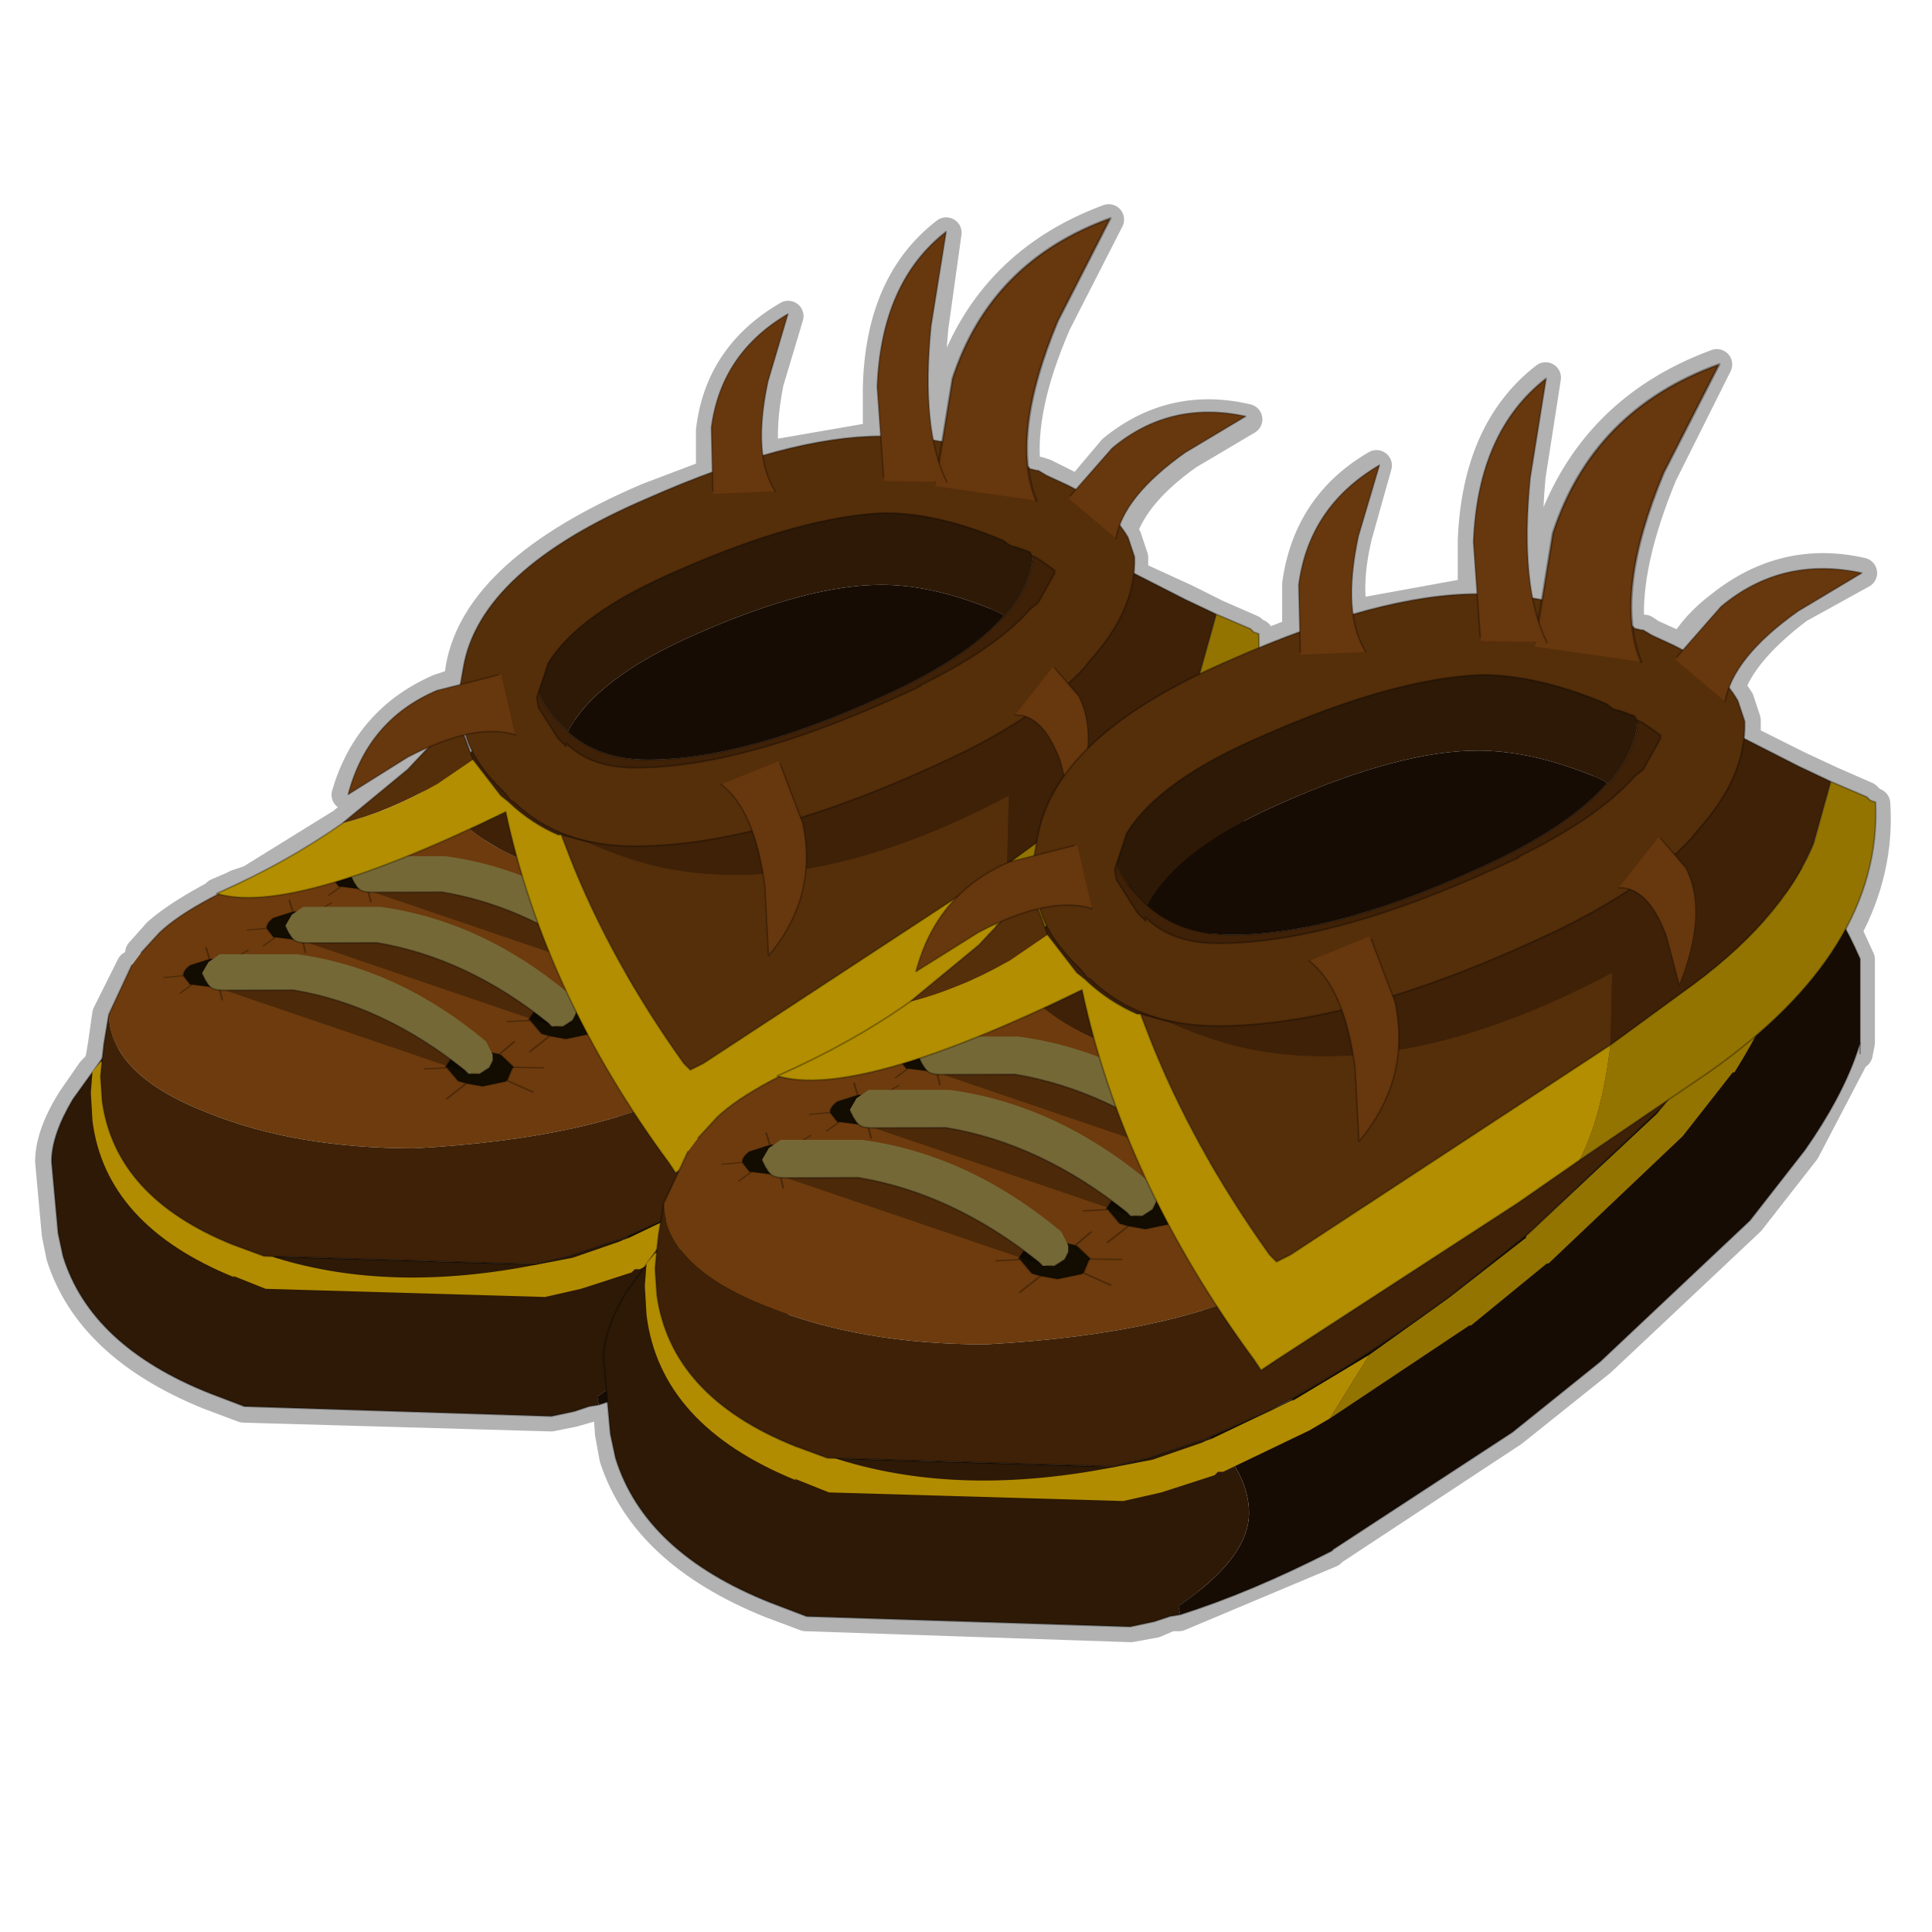 <?xml version="1.0" encoding="UTF-8" standalone="no"?>
<svg xmlns:xlink="http://www.w3.org/1999/xlink" height="440.0px" width="440.0px" xmlns="http://www.w3.org/2000/svg">
  <g transform="matrix(10.0, 0.0, 0.0, 10.0, 0.0, 0.0)">
    <use height="44.0" transform="matrix(1.0, 0.0, 0.0, 1.0, 0.0, 0.0)" width="44.0" xlink:href="#shape0"/>
    <use height="37.1" transform="matrix(0.744, 0.0, 0.0, 0.744, 1.176, 4.986)" width="36.95" xlink:href="#sprite0"/>
    <use height="37.1" transform="matrix(0.784, 0.0, 0.0, 0.784, 13.745, 8.313)" width="36.95" xlink:href="#sprite0"/>
  </g>
  <defs>
    <g id="shape0" transform="matrix(1.0, 0.0, 0.0, 1.0, 0.0, 0.0)">
      <path d="M44.0 44.0 L0.0 44.0 0.0 0.0 44.0 0.0 44.0 44.0" fill="#43adca" fill-opacity="0.0" fill-rule="evenodd" stroke="none"/>
      <path d="M3.2 21.7 L3.6 21.25 Q4.05 20.85 5.0 20.35 L4.95 20.35 5.3 20.2 5.4 20.15 5.7 20.05 7.8 18.75 9.3 17.5 9.8 17.05 9.3 17.25 7.9 18.1 Q8.4 16.4 10.0 15.7 L10.45 15.55 10.5 15.2 Q10.9 13.0 14.75 11.35 L16.2 10.8 16.2 9.8 Q16.4 8.1 17.95 7.2 L17.5 8.7 Q17.3 9.7 17.4 10.4 L20.0 9.95 20.0 8.85 Q20.05 6.45 21.55 5.3 L21.25 7.45 Q21.1 8.95 21.3 10.05 L21.35 10.05 21.65 8.65 Q22.55 6.0 25.25 5.0 L24.05 7.35 Q23.2 9.3 23.35 10.65 L23.4 10.65 23.45 10.7 23.6 10.75 23.65 10.75 23.8 10.8 24.3 11.05 24.55 11.2 25.35 10.25 Q26.7 9.15 28.4 9.55 L27.05 10.35 Q25.85 11.2 25.55 12.1 L25.65 12.25 25.8 12.7 25.8 13.1 27.0 13.65 27.7 14.0 28.5 14.35 28.55 14.4 28.65 14.45 28.65 14.75 29.55 14.4 29.55 13.3 Q29.8 11.5 31.35 10.6 L30.9 12.2 Q30.65 13.25 30.8 14.0 L33.55 13.5 33.55 12.3 Q33.65 9.8 35.2 8.6 L34.85 10.85 Q34.7 12.5 34.9 13.6 L34.95 13.6 Q35.05 12.9 35.3 12.15 36.25 9.35 39.1 8.3 L37.85 10.8 Q37.0 12.85 37.1 14.25 L37.2 14.25 37.25 14.3 37.4 14.35 37.45 14.35 37.6 14.45 38.15 14.7 38.3 14.8 Q38.6 14.25 39.2 13.8 40.65 12.65 42.4 13.05 L40.95 13.85 Q39.7 14.8 39.4 15.65 L39.6 15.95 39.75 16.4 39.75 16.85 40.95 17.45 41.7 17.8 42.5 18.15 42.6 18.25 42.7 18.3 Q42.8 19.8 42.05 21.2 L42.35 21.85 42.35 23.75 42.3 24.0 42.25 24.0 41.1 26.2 39.85 27.8 36.45 31.0 34.45 32.6 30.35 35.3 30.3 35.35 26.85 36.8 26.65 36.8 26.3 36.95 25.75 37.05 18.35 36.8 17.55 36.5 Q14.7 35.35 14.0 33.2 L13.9 32.65 13.85 31.95 13.6 32.0 13.4 32.05 13.05 32.15 12.55 32.25 5.55 32.05 4.75 31.75 Q2.05 30.65 1.4 28.6 L1.3 28.1 1.15 26.45 Q1.15 25.85 1.65 25.05 L2.1 24.4 2.25 24.25 2.3 24.1 2.35 23.8 2.45 23.1 3.0 22.0 M34.9 13.6 L34.95 13.7 34.95 13.6 M33.7 14.45 L33.55 13.5 M23.5 12.65 L23.65 12.75 24.0 13.0 24.0 13.1 23.65 13.75 23.45 13.9 20.9 15.6 20.95 15.6 Q17.05 17.5 14.45 17.5 13.45 17.5 12.9 16.95 L12.9 17.0 12.7 16.8 12.25 16.1 12.2 15.9 12.25 15.8 12.5 15.1 Q13.2 13.95 15.45 13.0 18.25 11.75 20.1 11.7 21.35 11.7 22.85 12.35 L23.0 12.4 23.15 12.45 23.45 12.6 23.5 12.65 22.9 14.05 22.85 14.05 Q22.1 14.9 20.5 15.65 17.1 17.3 14.75 17.3 13.6 17.3 12.9 16.7 L12.75 16.55 12.25 15.8 M23.35 10.65 L23.55 11.45 M28.65 14.75 L28.05 15.0 27.4 15.35 Q25.65 16.15 24.7 17.15 L24.2 17.75 Q23.75 18.4 23.6 19.1 L23.6 19.25 23.55 19.45 24.5 19.25 M25.8 13.1 Q25.7 14.1 24.85 15.05 L24.65 15.2 24.3 15.55 24.5 15.9 24.7 17.15 M24.2 17.75 L24.1 17.4 Q23.75 16.5 23.25 16.4 L21.7 17.2 18.25 18.6 18.25 18.7 18.35 19.8 Q18.25 20.85 17.5 21.75 L17.4 20.15 17.4 19.95 17.1 18.9 14.45 19.25 14.25 19.25 13.35 19.15 12.8 19.0 12.95 19.5 13.2 20.05 13.55 20.8 M23.95 15.3 L24.3 15.55 M23.55 19.45 L23.05 19.6 22.9 19.7 Q22.25 19.95 21.8 20.45 21.2 21.15 20.9 22.15 L22.3 21.25 22.7 21.05 22.8 21.0 23.65 20.7 23.7 20.7 24.9 20.65 M23.05 19.6 L23.6 19.25 M25.45 19.7 L25.7 19.0 Q26.45 17.75 28.8 16.75 31.75 15.45 33.75 15.4 35.05 15.4 36.6 16.05 L36.65 16.1 36.8 16.15 36.9 16.2 37.25 16.3 37.3 16.35 37.45 16.45 37.8 16.75 37.8 16.85 37.45 17.55 37.25 17.7 Q36.4 18.6 34.6 19.5 L34.65 19.5 Q30.5 21.45 27.75 21.45 26.7 21.45 26.1 20.9 L26.1 20.95 25.9 20.75 25.8 20.6 25.45 20.0 25.4 19.8 25.45 19.7 M37.3 16.35 Q37.3 17.1 36.65 17.85 L36.6 17.85 Q35.8 18.75 34.1 19.55 30.5 21.3 28.05 21.3 L27.55 21.3 26.2 20.75 26.1 20.65 25.8 20.6 M26.55 23.25 L27.55 23.35 Q25.9 23.3 24.85 22.3 L24.8 22.25 24.6 22.1 23.85 21.1 23.8 21.15 23.9 21.3 24.55 22.15 24.75 22.35 24.8 22.35 25.9 23.1 26.0 23.1 26.55 23.25 M26.7 24.95 L26.35 24.15 26.15 23.6 26.0 23.1 M27.55 23.35 L27.75 23.35 30.55 23.0 29.8 21.9 M25.05 24.05 L24.95 23.65 24.65 22.55 23.8 23.0 22.05 23.65 21.75 23.65 M21.05 23.4 L21.1 23.7 20.65 23.85 20.5 24.05 20.55 24.25 20.65 24.3 20.7 24.3 21.15 24.35 21.4 24.5 23.15 24.45 Q24.3 24.65 25.45 25.2 L26.9 26.15 27.25 26.4 M26.15 26.9 L25.7 25.95 M24.8 27.35 L25.25 27.55 25.5 27.85 25.7 27.9 26.1 28.0 26.65 27.9 26.7 27.85 26.8 27.55 26.85 27.55 26.5 27.2 26.95 27.0 27.3 26.7 27.1 26.65 26.85 26.35 26.4 26.15 M27.6 26.5 L27.85 26.3 M41.7 17.8 L41.3 19.25 41.05 19.8 40.7 20.35 40.2 21.0 38.3 22.65 36.65 23.8 30.9 27.7 29.4 28.6 29.05 28.75 28.95 28.6 27.75 26.8 27.7 26.8 27.3 26.7 M31.25 21.35 L31.8 22.65 35.4 21.2 37.0 20.35 37.2 20.25 Q37.65 20.4 37.95 21.25 L38.2 22.4 Q38.9 20.75 38.4 19.75 L38.2 19.45 37.75 19.05 M31.8 22.65 L31.8 22.8 31.9 23.95 Q31.75 25.05 30.95 26.0 L30.85 24.3 30.8 24.05 30.55 23.0 M28.85 26.95 L28.3 26.65 28.25 26.7 27.75 26.8 M29.15 26.35 L28.45 26.35 28.4 26.35 28.3 26.65 M23.65 20.7 L23.8 21.15 M23.7 20.7 L23.85 21.1 M28.45 25.7 L28.1 26.0 28.45 26.35 M39.4 15.65 L39.3 15.95 M38.2 19.45 L38.5 19.1 38.7 18.9 Q39.6 17.9 39.75 16.85 M15.65 26.25 L15.4 26.7 15.1 27.4 15.05 27.8 15.05 27.85 15.0 28.1 14.95 28.45 14.9 28.85 14.9 28.9 14.95 29.5 Q15.25 31.8 18.1 32.95 L18.85 33.2 21.05 33.65 24.05 33.6 24.75 33.55 25.25 33.45 25.35 33.4 26.15 33.2 27.35 32.8 27.55 32.75 29.1 32.05 29.45 31.85 Q31.15 30.9 33.05 29.5 L34.8 28.1 37.85 25.2 37.9 25.15 36.0 26.45 34.55 27.4 29.05 31.0 28.7 31.2 28.6 31.0 27.75 29.75 26.65 27.9 M42.05 21.2 Q41.35 22.45 39.95 23.65 L38.9 24.45 37.9 25.15 M37.1 14.25 L37.3 15.1 M30.8 14.0 L31.1 14.85 M29.6 14.8 L29.55 14.4 M34.95 13.7 L35.25 14.8 M27.4 15.35 L27.7 14.0 M26.85 27.55 L27.55 27.55 M26.0 27.7 L26.25 27.5 M26.7 27.85 L27.25 28.15 M22.8 28.5 L23.25 28.7 23.5 29.0 23.7 29.05 24.1 29.15 24.65 29.05 24.7 29.0 24.8 28.7 24.85 28.7 24.5 28.35 24.85 28.05 M23.7 29.05 L23.2 29.45 M17.45 25.75 L17.5 26.05 17.05 26.2 16.9 26.4 17.05 26.65 17.1 26.65 17.55 26.7 17.8 26.85 19.55 26.8 Q21.5 27.1 23.3 28.5 L23.65 28.75 M24.0 28.85 L24.25 28.65 M24.7 29.0 L25.25 29.3 M24.85 28.7 L25.55 28.7 M25.7 27.9 L25.2 28.3 M20.55 24.25 L19.45 24.5 19.5 24.9 19.05 25.05 18.9 25.25 19.05 25.5 19.1 25.5 19.55 25.55 19.8 25.7 21.55 25.65 Q23.5 25.95 25.3 27.35 L25.65 27.6 M24.05 33.6 L24.25 33.6 24.75 33.55 M16.25 11.25 L16.2 10.8 M17.4 10.4 L17.7 11.25 M21.35 10.05 L21.35 10.25 21.6 11.15 M21.3 10.05 L21.35 10.25 M20.1 10.9 L20.0 9.95 M11.35 15.35 L10.45 15.55 M14.25 19.25 Q12.7 19.2 11.7 18.3 L11.65 18.25 11.45 18.05 10.75 17.1 10.7 17.15 10.8 17.3 11.4 18.1 11.6 18.3 11.65 18.35 Q12.1 18.75 12.7 19.0 L12.8 19.0 M10.75 17.1 L10.6 16.8 10.7 17.15 M11.75 16.7 L10.55 16.75 10.6 16.8 M8.1 19.35 L8.2 19.6 7.75 19.75 7.6 20.0 7.65 20.1 7.75 20.2 7.8 20.2 8.2 20.25 Q8.25 20.35 8.45 20.35 L10.1 20.3 12.25 21.0 Q12.95 21.35 13.65 21.9 L14.0 22.15 M11.9 19.95 L11.75 19.55 11.5 18.5 10.7 18.9 Q9.9 19.25 9.25 19.55 M9.8 17.05 L10.55 16.75 M7.65 20.1 L7.2 20.25 6.6 20.35 6.7 20.75 6.25 20.9 6.1 21.15 6.25 21.35 6.3 21.35 6.7 21.4 Q6.75 21.5 6.95 21.5 L8.6 21.45 Q10.4 21.75 12.15 23.05 L12.5 23.3 M7.25 20.7 L7.5 20.4 7.8 20.2 M7.2 20.25 L7.6 20.0 M5.0 20.35 L6.6 20.35 M6.3 21.35 L6.0 21.75 M6.1 21.15 L5.65 21.2 M3.75 22.25 L4.2 22.2 4.35 21.95 4.8 21.8 4.7 21.55 M10.6 24.35 L10.25 24.1 Q8.5 22.8 6.7 22.5 L5.05 22.55 4.8 22.45 4.4 22.4 4.1 22.6 M4.2 22.2 L4.35 22.4 4.4 22.4 M12.9 22.6 L12.5 21.7 M15.4 26.7 L15.35 26.7 15.25 26.5 14.45 25.35 13.4 23.55 12.9 23.65 12.8 23.65 12.5 23.6 12.05 23.95 M12.5 23.6 L12.35 23.5 12.05 23.25 11.65 23.05 M10.15 25.0 L10.6 24.65 10.45 24.55 10.15 24.3 9.75 24.1 M11.7 23.7 L11.35 24.0 11.4 24.0 11.7 24.25 12.35 24.25 M10.6 24.65 L10.9 24.7 11.15 24.3 M12.1 24.85 L11.5 24.55 11.5 24.6 11.0 24.7 10.9 24.7 M11.7 24.25 L11.65 24.25 11.5 24.55 M17.1 18.9 Q16.85 18.2 16.4 17.85 M15.1 21.5 L14.75 21.8 14.8 21.8 15.1 22.05 15.75 22.05 M15.1 22.05 L15.05 22.05 14.9 22.35 15.5 22.65 M13.4 23.55 L13.4 23.5 13.55 23.2 13.6 23.2 13.3 22.95 13.25 22.95 13.65 22.75 14.0 22.45 13.85 22.35 13.55 22.1 13.15 21.9 M13.4 23.5 L14.0 23.8 M21.8 20.45 L17.5 23.3 16.0 24.2 15.7 24.4 15.6 24.2 14.45 22.5 14.4 22.5 14.3 22.5 14.0 22.45 M14.9 22.35 L14.9 22.4 14.45 22.5 M14.3 22.5 L14.55 22.1 M13.6 23.2 L14.25 23.2 M15.9 25.9 L16.35 25.45 Q16.8 25.0 17.75 24.5 L17.7 24.5 Q19.4 23.75 20.75 22.8 L22.3 21.5 22.7 21.15 22.8 21.0 M16.9 26.4 L16.45 26.45 M20.5 24.05 L20.05 24.1 M20.15 24.85 L20.45 24.65 20.7 24.3 M18.9 25.25 L18.45 25.3 M18.45 26.0 L18.15 26.0 M19.1 25.5 L18.8 26.0 M19.45 24.5 Q18.4 24.7 17.75 24.5 M17.75 17.4 Q18.1 17.85 18.25 18.6 M12.8 23.65 L13.05 23.25 M2.3 24.1 L2.3 24.2 2.25 24.5 2.3 25.1 Q2.6 27.3 5.3 28.35 L6.0 28.6 9.9 29.1 10.8 29.0 12.0 28.85 12.15 28.8 12.95 28.6 14.05 28.25 14.25 28.15 15.05 27.8 M15.05 27.85 L14.25 28.15 M13.85 31.95 L13.8 31.65 13.75 30.95 Q13.75 30.3 14.25 29.45 L14.9 28.85 M9.9 29.1 L10.1 29.1 10.8 29.0 M17.1 26.65 L16.8 26.9" fill="none" stroke="#000000" stroke-linecap="round" stroke-linejoin="round" stroke-opacity="0.302" stroke-width="0.7"/>
    </g>
    <g id="sprite0" transform="matrix(1.0, 0.0, 0.0, 1.0, 18.25, 21.8)">
      <use height="27.9" transform="matrix(1.0, 0.0, 0.0, 1.0, -18.25, -12.6)" width="36.5" xlink:href="#shape1"/>
      <use height="5.3" transform="matrix(1.0, 0.021, 0.0, 1.0, -10.25, -2.728)" width="12.4" xlink:href="#sprite1"/>
      <use height="5.3" transform="matrix(1.0, 0.021, 0.0, 1.0, -12.25, -1.178)" width="12.4" xlink:href="#sprite1"/>
      <use height="22.55" transform="matrix(1.0, 0.0, 0.0, 1.0, -13.2, -15.15)" width="31.9" xlink:href="#shape4"/>
      <use height="5.3" transform="matrix(1.0, 0.021, 0.0, 1.0, -14.8, 0.272)" width="12.4" xlink:href="#sprite1"/>
      <use height="5.9" transform="matrix(1.465, 0.0, 0.0, 1.465, 8.74, -21.821)" width="3.7" xlink:href="#sprite3"/>
      <use height="5.9" transform="matrix(0.758, 0.474, -0.474, 0.758, 15.498, -17.512)" width="3.7" xlink:href="#sprite3"/>
      <use height="5.9" transform="matrix(0.877, -0.164, 0.164, 0.877, 1.044, -18.285)" width="3.7" xlink:href="#sprite3"/>
      <use height="5.9" transform="matrix(0.877, -0.164, 0.234, 1.255, 5.886, -20.8)" width="3.7" xlink:href="#sprite3"/>
      <use height="5.9" transform="matrix(-0.772, 0.448, -0.448, -0.772, 6.55, -0.901)" width="3.7" xlink:href="#sprite3"/>
      <use height="5.9" transform="matrix(-0.493, 0.743, -0.428, -0.284, 14.825, -6.537)" width="3.7" xlink:href="#sprite3"/>
      <use height="5.9" transform="matrix(0.077, 0.887, 0.887, -0.077, -9.459, -7.463)" width="3.7" xlink:href="#sprite3"/>
    </g>
    <g id="shape1" transform="matrix(1.0, 0.0, 0.0, 1.0, 18.25, 12.6)">
      <path d="M1.75 8.25 L1.3 8.5 1.8 8.2 1.75 8.25" fill="#4a2909" fill-rule="evenodd" stroke="none"/>
      <path d="M18.25 -1.8 L18.25 -2.1" fill="none" stroke="#000000" stroke-linecap="round" stroke-linejoin="round" stroke-opacity="0.302" stroke-width="0.05"/>
      <path d="M1.75 8.25 L1.8 8.2 Q3.95 7.0 6.4 5.2 L8.65 3.4 12.5 -0.25 13.95 -2.05 Q14.95 -3.55 15.35 -4.8 L15.5 -6.05 15.2 -8.2 Q17.05 -7.3 18.25 -4.55 L18.25 -2.1 18.15 -1.8 Q17.7 -0.5 16.65 1.0 L15.05 3.05 10.7 7.15 8.15 9.2 2.95 12.6 2.9 12.65 Q0.55 13.85 -1.5 14.5 L-1.55 14.25 Q0.5 12.85 0.5 11.55 0.5 10.8 0.0 10.05 L-0.65 9.35 1.15 8.55 1.75 8.25" fill="#170c03" fill-rule="evenodd" stroke="none"/>
      <path d="M-0.65 9.35 L0.0 10.05 Q0.5 10.8 0.5 11.55 0.5 12.85 -1.55 14.25 L-1.5 14.5 -1.8 14.55 -2.25 14.7 -2.95 14.85 -12.35 14.55 -13.4 14.15 Q-17.05 12.7 -17.9 9.95 L-18.05 9.25 -18.25 7.05 Q-18.25 6.25 -17.6 5.15 L-16.7 3.9 -16.75 4.45 -16.7 5.2 Q-16.3 8.15 -12.7 9.6 L-11.75 9.95 -3.45 10.2 -2.4 9.95 -0.9 9.45 -0.65 9.35" fill="#2d1906" fill-rule="evenodd" stroke="none"/>
      <path d="M-1.5 14.5 Q0.55 13.85 2.9 12.65 L2.95 12.6 8.15 9.2 10.7 7.15 15.05 3.05 16.65 1.0 Q17.7 -0.5 18.15 -1.8 L18.25 -2.1 18.25 -4.55 Q17.05 -7.3 15.2 -8.2 L15.5 -6.05 15.35 -4.8 Q14.95 -3.55 13.95 -2.05 L12.5 -0.25 8.65 3.4 6.4 5.2 Q3.95 7.0 1.8 8.2 L1.75 8.25 M1.15 8.55 L-0.65 9.35 M-1.5 14.5 L-1.8 14.55 -2.25 14.7 -2.95 14.85 -12.35 14.55 -13.4 14.15 Q-17.05 12.7 -17.9 9.95 L-18.05 9.25 -18.25 7.05 Q-18.25 6.25 -17.6 5.15 L-16.7 3.9 -16.75 4.45 -16.7 5.2 Q-16.3 8.15 -12.7 9.6 L-11.75 9.95 -3.45 10.2 -2.4 9.95 -0.9 9.45" fill="none" stroke="#000000" stroke-linecap="round" stroke-linejoin="round" stroke-opacity="0.302" stroke-width="0.05"/>
      <path d="M4.0 6.95 L2.85 8.8 2.25 9.15 -0.25 10.35 -0.4 10.35 -0.5 10.45 -2.05 10.95 -3.15 11.2 -11.7 10.95 -12.7 10.55 -12.65 10.6 Q-16.6 9.0 -17.0 5.8 L-17.05 4.95 -17.0 4.3 -16.75 4.0 -16.4 3.9 -16.05 4.15 Q-15.95 4.3 -16.0 4.5 L-16.05 4.95 -16.0 5.65 Q-15.6 8.3 -12.3 9.65 L-11.4 10.0 Q-7.85 11.1 -3.35 10.2 L-2.3 10.0 -0.85 9.5 -0.75 9.45 -0.6 9.4 1.8 8.25 1.75 8.3 4.0 6.95" fill="#b28c00" fill-rule="evenodd" stroke="none"/>
      <path d="M4.0 6.95 L6.3 5.3 8.55 3.55 8.55 3.5 12.35 -0.05 13.75 -1.8 Q14.7 -3.25 15.1 -4.45 L15.1 -4.4 15.2 -5.55 14.95 -7.55 14.95 -7.9 15.25 -8.15 15.65 -8.15 15.9 -7.85 16.2 -5.55 16.05 -4.15 Q15.6 -2.85 14.6 -1.25 L14.55 -1.25 13.1 0.6 9.2 4.3 9.15 4.3 6.95 6.1 6.9 6.1 2.85 8.8 4.0 6.95" fill="#947400" fill-rule="evenodd" stroke="none"/>
      <path d="M-6.55 -4.5 Q-5.5 -2.25 -1.3 -1.45 L2.5 -0.7 Q4.25 -0.15 4.25 0.9 4.25 3.25 1.4 4.75 -1.6 6.35 -7.15 6.65 -10.8 6.65 -13.5 5.55 -16.45 4.4 -16.5 2.55 L-15.8 1.05 -15.5 0.65 -14.95 0.05 Q-13.9 -0.95 -10.85 -2.15 -8.3 -3.15 -6.55 -4.5" fill="#6d3b0d" fill-rule="evenodd" stroke="none"/>
      <path d="M-6.55 -4.5 Q-4.5 -6.05 -3.55 -8.0 L-3.5 -7.95 -3.45 -7.75 Q-3.4 -7.05 -2.65 -6.3 L-2.45 -6.1 Q-1.5 -5.25 0.0 -5.25 3.15 -5.25 7.75 -7.45 9.9 -8.5 10.9 -9.65 L10.95 -9.65 Q11.8 -10.65 11.8 -11.65 11.45 -12.2 10.65 -12.6 12.65 -11.95 13.9 -10.55 14.8 -9.55 15.2 -8.2 L15.5 -6.05 15.35 -4.8 Q14.95 -3.55 13.95 -2.05 L12.5 -0.25 8.65 3.4 6.4 5.2 Q3.95 7.0 1.8 8.2 L1.15 8.55 -0.65 9.35 -0.9 9.45 -2.4 9.95 -3.45 10.2 -11.75 9.95 -12.7 9.6 Q-16.3 8.15 -16.7 5.2 L-16.75 4.45 -16.7 3.9 -16.65 3.45 -16.5 2.55 Q-16.45 4.4 -13.5 5.55 -10.8 6.65 -7.15 6.65 -1.6 6.35 1.4 4.75 4.25 3.25 4.25 0.9 4.25 -0.15 2.5 -0.7 L-1.3 -1.45 Q-5.5 -2.25 -6.55 -4.5" fill="#3e2107" fill-rule="evenodd" stroke="none"/>
      <path d="M-16.5 2.55 L-16.65 3.45 -16.7 3.9 -16.75 4.45 -16.7 5.2 Q-16.3 8.15 -12.7 9.6 L-11.75 9.95 -3.45 10.2 -2.4 9.95 -0.9 9.45 -0.65 9.35 1.15 8.55 1.8 8.2 Q3.95 7.0 6.4 5.2 L8.65 3.4 12.5 -0.25 13.95 -2.05 Q14.95 -3.55 15.35 -4.8 L15.5 -6.05 15.2 -8.2 Q14.8 -9.55 13.9 -10.55 12.65 -11.95 10.65 -12.6 11.45 -12.2 11.8 -11.65 11.8 -10.65 10.95 -9.65 L10.9 -9.65 Q9.9 -8.5 7.75 -7.45 3.15 -5.25 0.0 -5.25 -1.5 -5.25 -2.45 -6.1 L-2.65 -6.3 Q-3.4 -7.05 -3.45 -7.75 L-3.5 -7.95 -3.55 -8.0 Q-4.5 -6.05 -6.55 -4.5 M-16.5 2.55 L-15.8 1.05 M-15.5 0.65 L-14.95 0.05 Q-13.9 -0.95 -10.85 -2.15 -8.3 -3.15 -6.55 -4.5" fill="none" stroke="#000000" stroke-linecap="round" stroke-linejoin="round" stroke-opacity="0.302" stroke-width="0.05"/>
    </g>
    <g id="sprite1" transform="matrix(1.0, 0.0, 0.0, 1.0, 6.2, 2.65)">
      <use height="2.9" transform="matrix(1.003, -0.628, 0.983, 0.49, 0.821, 1.224)" width="2.5" xlink:href="#sprite2"/>
      <use height="2.9" transform="matrix(-0.006, -0.658, 1.073, -0.124, -6.198, -0.647)" width="2.5" xlink:href="#sprite2"/>
      <use height="3.55" transform="matrix(1.0, 0.0, 0.0, 1.0, -5.05, -2.3)" width="8.9" xlink:href="#shape3"/>
    </g>
    <g id="sprite2" transform="matrix(1.0, 0.0, 0.0, 1.0, 1.25, 1.45)">
      <use height="2.9" transform="matrix(1.0, 0.0, 0.0, 1.0, -1.25, -1.45)" width="2.5" xlink:href="#shape2"/>
    </g>
    <g id="shape2" transform="matrix(1.0, 0.0, 0.0, 1.0, 1.25, 1.45)">
      <path d="M0.7 -0.15 L0.7 -0.1 0.55 0.45 0.5 0.45 0.1 0.7 0.05 0.7 -0.4 0.45 -0.55 0.1 -0.6 -0.1 -0.4 -0.65 -0.4 -0.7 0.05 -0.9 Q0.3 -0.9 0.5 -0.7 L0.7 -0.15" fill="#130c00" fill-rule="evenodd" stroke="none"/>
      <path d="M0.05 -0.9 L0.05 -1.45 M0.7 -0.15 L0.7 -0.1 0.55 0.45 0.95 0.95 M0.05 -0.9 Q0.3 -0.9 0.5 -0.7 L0.7 -0.15 1.25 -0.25 M0.55 0.45 L0.5 0.45 0.1 0.7 0.15 1.45 M0.1 0.7 L0.05 0.7 -0.4 0.45 -0.55 0.1 -1.25 0.2 M-0.4 -0.65 L-0.4 -0.7 0.05 -0.9 M-0.4 -0.65 L-0.75 -1.0 M-0.55 0.1 L-0.6 -0.1 -0.4 -0.65" fill="none" stroke="#000000" stroke-linecap="round" stroke-linejoin="round" stroke-opacity="0.302" stroke-width="0.05"/>
    </g>
    <g id="shape3" transform="matrix(1.0, 0.0, 0.0, 1.0, 5.05, 2.3)">
      <path d="M-5.05 -1.65 L-4.85 -2.0 -4.5 -2.25 -2.15 -2.3 Q0.95 -1.95 3.65 0.25 L3.85 0.65 3.85 0.85 3.75 1.05 3.45 1.25 3.2 1.25 3.1 1.25 3.0 1.15 Q0.5 -0.8 -2.25 -1.2 L-4.35 -1.15 -4.45 -1.15 Q-4.7 -1.15 -4.8 -1.25 L-4.85 -1.3 -4.95 -1.45 -5.05 -1.65" fill="#756837" fill-rule="evenodd" stroke="none"/>
      <path d="M-4.35 -1.15 L-2.25 -1.2 Q0.5 -0.8 3.0 1.15 L3.0 1.2 -4.35 -1.15" fill="#000000" fill-opacity="0.302" fill-rule="evenodd" stroke="none"/>
      <path d="M-5.05 -1.65 L-4.95 -1.45 -4.85 -1.3 -4.8 -1.25 Q-4.7 -1.15 -4.45 -1.15 L-4.35 -1.15 -2.25 -1.2 Q0.5 -0.8 3.0 1.15 L3.1 1.25 M3.2 1.25 L3.45 1.25 3.75 1.05 3.85 0.85" fill="none" stroke="#000000" stroke-linecap="round" stroke-linejoin="round" stroke-opacity="0.302" stroke-width="0.05"/>
    </g>
    <g id="shape4" transform="matrix(1.0, 0.0, 0.0, 1.0, 13.2, 15.15)">
      <path d="M10.9 -9.65 L10.85 -9.7 10.65 -9.8 Q8.75 -10.6 7.15 -10.6 4.9 -10.6 1.5 -9.1 -1.6 -7.75 -2.45 -6.1 L-2.65 -6.3 Q-3.4 -7.05 -3.45 -7.75 L-3.5 -7.95 -3.5 -8.1 -3.45 -8.6 Q-2.95 -10.65 0.75 -12.25 4.15 -13.75 6.4 -13.75 8.0 -13.75 9.9 -12.95 L10.1 -12.85 10.65 -12.6 Q11.45 -12.2 11.8 -11.65 11.8 -10.65 10.95 -9.65 L10.9 -9.65" fill="#2d1906" fill-rule="evenodd" stroke="none"/>
      <path d="M-2.45 -6.1 Q-1.6 -7.75 1.5 -9.1 4.9 -10.6 7.15 -10.6 8.75 -10.6 10.65 -9.8 L10.85 -9.7 10.9 -9.65 Q9.9 -8.5 7.75 -7.45 3.15 -5.25 0.0 -5.25 -1.5 -5.25 -2.45 -6.1" fill="#170c03" fill-rule="evenodd" stroke="none"/>
      <path d="M10.65 -12.6 L10.1 -12.85 9.9 -12.95 Q8.0 -13.75 6.4 -13.75 4.15 -13.75 0.75 -12.25 -2.95 -10.65 -3.45 -8.6 L-3.5 -8.1 -3.5 -7.95" fill="none" stroke="#000000" stroke-linecap="round" stroke-linejoin="round" stroke-opacity="0.302" stroke-width="0.05"/>
      <path d="M-9.35 -3.3 L-7.35 -4.95 -5.8 -6.6 -5.7 -6.2 -5.35 -5.25 -6.45 -4.5 Q-7.95 -3.65 -9.35 -3.3 M-2.65 -2.95 L-1.9 -2.75 Q-0.95 -2.3 0.2 -2.0 4.95 -0.9 11.05 -4.15 L11.05 -4.1 11.0 -2.05 1.7 4.05 1.3 4.25 1.1 4.05 Q-1.15 0.9 -2.4 -2.3 L-2.65 -2.95" fill="#552e0a" fill-rule="evenodd" stroke="none"/>
      <path d="M10.1 1.3 L8.3 2.55 1.3 7.1 0.85 7.4 0.65 7.1 Q-3.15 1.95 -4.35 -3.65 -10.9 -0.45 -13.2 -1.15 -11.05 -2.1 -9.35 -3.3 -7.95 -3.65 -6.45 -4.5 L-5.35 -5.25 -4.5 -4.15 -4.25 -3.95 -4.2 -3.9 Q-3.55 -3.3 -2.75 -2.95 L-2.65 -2.95 -2.4 -2.3 Q-1.15 0.9 1.1 4.05 L1.3 4.25 1.7 4.05 11.0 -2.05 Q10.75 0.05 10.1 1.3" fill="#b28e00" fill-rule="evenodd" stroke="none"/>
      <path d="M17.4 -9.7 L18.45 -9.25 18.55 -9.15 18.7 -9.1 Q18.9 -4.8 13.85 -1.25 L10.1 1.3 Q10.75 0.05 11.0 -2.05 L13.05 -3.55 Q15.95 -5.6 16.9 -7.9 L17.4 -9.7" fill="#947400" fill-rule="evenodd" stroke="none"/>
      <path d="M-1.9 -2.75 L-0.65 -2.65 Q3.15 -2.65 8.7 -5.25 L10.8 -6.45 12.45 -7.8 12.7 -8.05 Q14.0 -9.55 13.95 -11.05 L13.9 -11.45 16.45 -10.15 17.4 -9.7 16.9 -7.9 Q15.95 -5.6 13.05 -3.55 L11.0 -2.05 11.05 -4.1 11.05 -4.15 Q4.95 -0.9 0.2 -2.0 -0.95 -2.3 -1.9 -2.75" fill="#3e2107" fill-rule="evenodd" stroke="none"/>
      <path d="M-1.9 -2.75 L-0.65 -2.65 Q3.15 -2.65 8.7 -5.25 L10.8 -6.45 12.45 -7.8 12.7 -8.05 Q14.0 -9.55 13.95 -11.05 L13.9 -11.45 16.45 -10.15 17.4 -9.7 18.45 -9.25 18.55 -9.15 18.7 -9.1 Q18.9 -4.8 13.85 -1.25 L10.1 1.3 8.3 2.55 1.3 7.1 0.85 7.4 0.65 7.1 Q-3.15 1.95 -4.35 -3.65 -10.9 -0.45 -13.2 -1.15 -11.05 -2.1 -9.35 -3.3 L-7.35 -4.95 -5.8 -6.6 -5.7 -6.2 -5.35 -5.25 -4.5 -4.15 -4.25 -3.95 -4.2 -3.9 Q-3.55 -3.3 -2.75 -2.95 L-2.65 -2.95 -1.9 -2.75 M11.0 -2.05 L13.05 -3.55 Q15.95 -5.6 16.9 -7.9 L17.4 -9.7 M11.0 -2.05 L1.7 4.05 1.3 4.25 1.1 4.05 Q-1.15 0.9 -2.4 -2.3 L-2.65 -2.95" fill="none" stroke="#000000" stroke-linecap="round" stroke-linejoin="round" stroke-opacity="0.302" stroke-width="0.05"/>
      <path d="M11.75 -11.5 L11.7 -11.6 11.3 -11.75 11.1 -11.8 10.95 -11.9 10.9 -11.95 Q8.9 -12.8 7.25 -12.8 4.7 -12.7 0.95 -11.05 -2.1 -9.75 -3.05 -8.2 L-3.4 -7.15 -3.35 -6.85 -2.75 -5.9 -2.5 -5.65 -2.5 -5.75 Q-1.75 -5.0 -0.4 -5.0 3.1 -5.0 8.35 -7.5 L8.3 -7.5 Q10.65 -8.65 11.7 -9.85 L11.95 -10.05 12.45 -10.95 12.45 -11.05 11.95 -11.4 11.75 -11.5 M12.2 -13.95 L12.85 -13.65 Q14.15 -13.0 14.7 -12.05 L14.9 -11.45 Q14.95 -9.85 13.55 -8.3 L13.35 -8.05 Q12.0 -6.6 9.4 -5.35 3.6 -2.6 -0.4 -2.6 -2.7 -2.6 -4.1 -3.95 L-4.2 -4.0 -4.4 -4.25 Q-5.55 -5.35 -5.65 -6.4 L-5.8 -7.05 -5.8 -7.2 -5.65 -8.05 Q-5.15 -11.05 0.0 -13.25 4.3 -15.15 7.15 -15.15 L7.25 -15.15 Q9.25 -15.15 11.65 -14.2 L11.7 -14.15 11.9 -14.1 11.95 -14.1 12.2 -13.95" fill="#552e0a" fill-rule="evenodd" stroke="none"/>
      <path d="M12.2 -13.95 L11.95 -14.1 11.9 -14.1 11.7 -14.15 11.65 -14.2 Q9.25 -15.15 7.25 -15.15 L7.15 -15.15 Q4.3 -15.15 0.0 -13.25 -5.15 -11.05 -5.65 -8.05 L-5.8 -7.2 -5.8 -7.05 -5.65 -6.4 Q-5.55 -5.35 -4.4 -4.25 L-4.2 -4.0 -4.1 -3.95 Q-2.7 -2.6 -0.4 -2.6 3.6 -2.6 9.4 -5.35 12.0 -6.6 13.35 -8.05 L13.55 -8.3 Q14.95 -9.85 14.9 -11.45 L14.7 -12.05 Q14.15 -13.0 12.85 -13.65 L12.2 -13.95 M11.75 -11.5 L11.95 -11.4 12.45 -11.05 12.45 -10.95 11.95 -10.05 11.7 -9.85 Q10.65 -8.65 8.3 -7.5 L8.35 -7.5 Q3.1 -5.0 -0.4 -5.0 -1.75 -5.0 -2.5 -5.75 L-2.5 -5.65 -2.75 -5.9 -3.35 -6.85 -3.4 -7.15 -3.05 -8.2 Q-2.1 -9.75 0.95 -11.05 4.7 -12.7 7.25 -12.8 8.9 -12.8 10.9 -11.95 L10.95 -11.9 11.1 -11.8 11.3 -11.75 11.7 -11.6 11.75 -11.5" fill="none" stroke="#000000" stroke-linecap="round" stroke-linejoin="round" stroke-opacity="0.302" stroke-width="0.05"/>
    </g>
    <g id="sprite3" transform="matrix(1.0, 0.0, 0.0, 1.0, 1.85, 2.95)">
      <use height="5.9" transform="matrix(1.0, 0.0, 0.0, 1.0, -1.85, -2.95)" width="3.7" xlink:href="#shape5"/>
    </g>
    <g id="shape5" transform="matrix(1.0, 0.0, 0.0, 1.0, 1.85, 2.95)">
      <path d="M-1.8 2.55 L-1.45 0.4 Q-0.65 -2.05 1.85 -2.95 L0.75 -0.8 Q-0.25 1.6 0.3 2.95 L-1.8 2.65 -1.8 2.55" fill="#67370d" fill-rule="evenodd" stroke="none"/>
      <path d="M-1.8 2.55 L-1.45 0.4 Q-0.65 -2.05 1.85 -2.95 L0.75 -0.8 Q-0.25 1.6 0.3 2.95" fill="none" stroke="#000000" stroke-linecap="round" stroke-linejoin="round" stroke-opacity="0.302" stroke-width="0.05"/>
    </g>
  </defs>
</svg>
